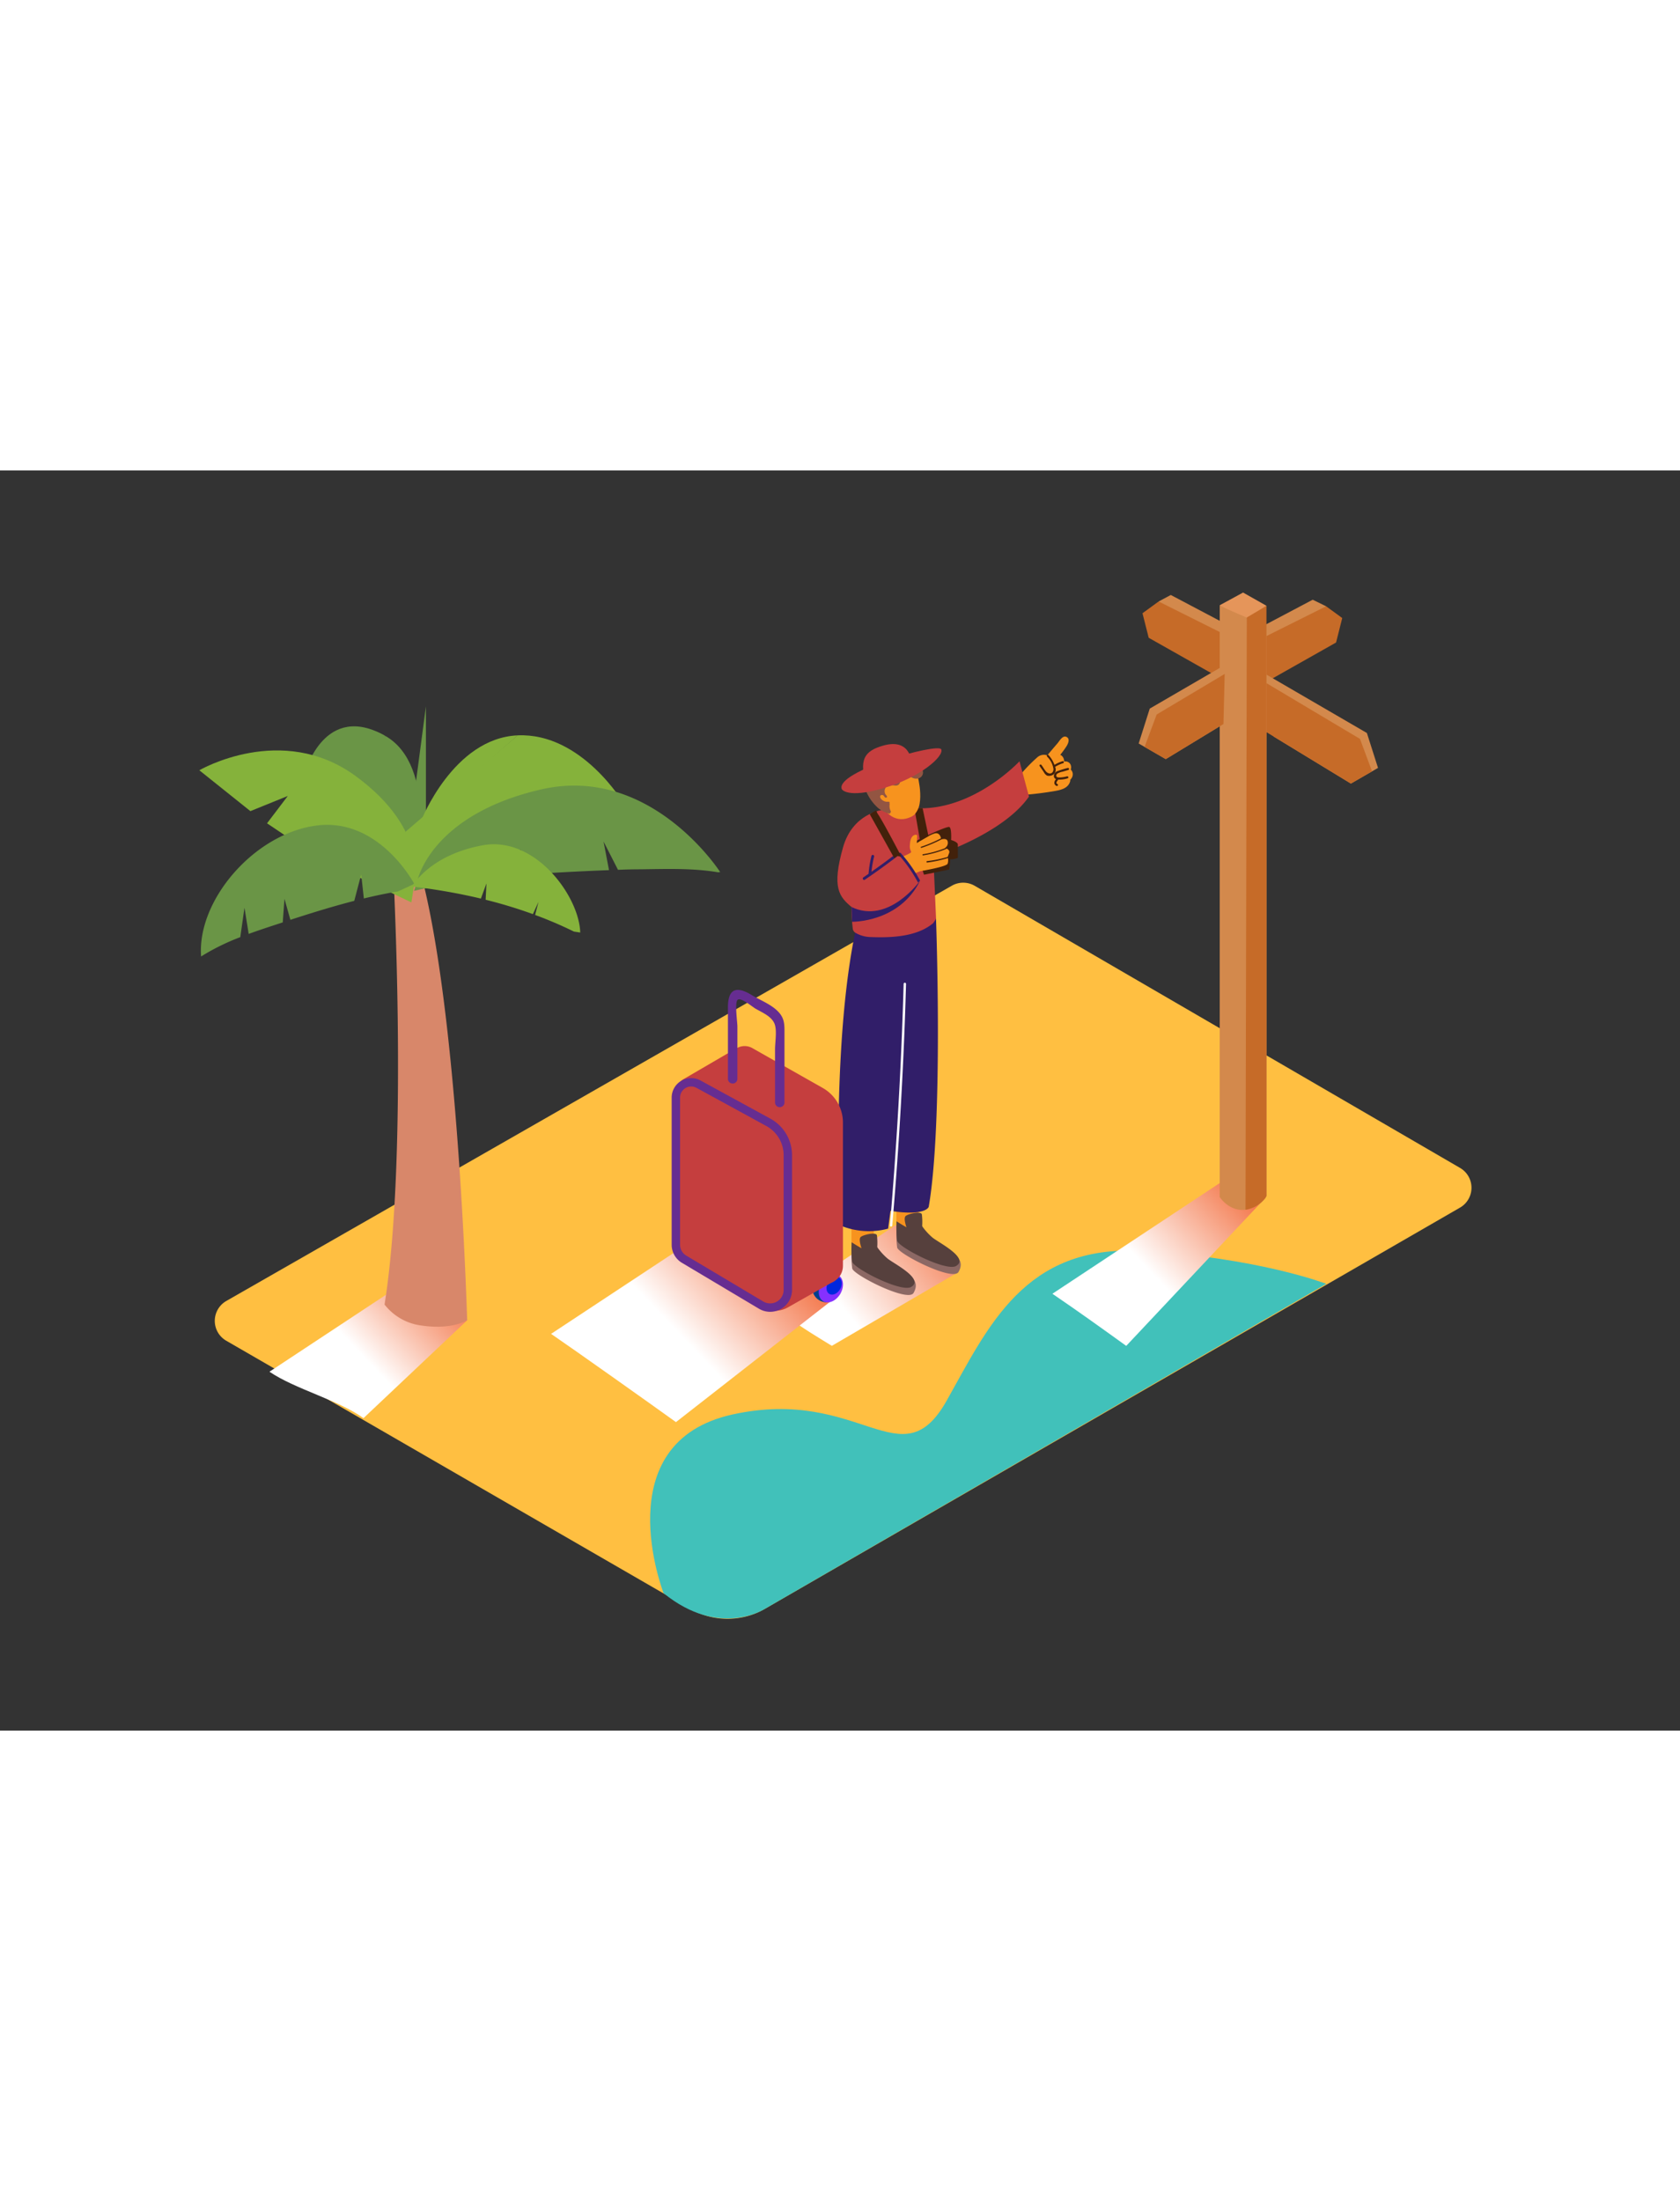 <svg xmlns="http://www.w3.org/2000/svg" xmlns:xlink="http://www.w3.org/1999/xlink" viewBox="0 0 400 300" data-imageid="meditation-e" imageName="Traveling" class="illustrations_image" style="width: 229px;"><rect x="0" y="0" width="400" height="300" fill="#333333" stroke="none"/><defs><linearGradient id="linear-gradient" x1="231.82" y1="174.35" x2="200.75" y2="199.4" gradientUnits="userSpaceOnUse"><stop offset="0" stop-color="#f15a24"/><stop offset="1" stop-color="#fff"/></linearGradient><linearGradient id="linear-gradient-2" x1="109.34" y1="187.85" x2="85.82" y2="210.22" xlink:href="#linear-gradient"/><linearGradient id="linear-gradient-3" x1="189.03" y1="178.54" x2="161.2" y2="205" xlink:href="#linear-gradient"/><linearGradient id="linear-gradient-4" x1="298.58" y1="164.9" x2="272.73" y2="189.48" xlink:href="#linear-gradient"/></defs><title>101-110</title><g style="isolation:isolate"><g id="Layer_2" data-name="Layer 2"><path d="M347.56,166,232.06,98.87a5.46,5.46,0,0,0-5.46,0L53.88,197.72a5.46,5.46,0,0,0,0,9.47L164.31,271a17.83,17.83,0,0,0,17.83,0l165.4-95.46A5.46,5.46,0,0,0,347.56,166Z" fill="#ffbf41"/><path d="M193.91,205.84q2.07,1.3,4.15,2.56l30.16-17.59-15-11.15-28.91,19.45A102,102,0,0,0,193.91,205.84Z" fill="url(#linear-gradient)" style="mix-blend-mode:multiply"/><path d="M202.77,185.31c1.54,1,2.7,1.62,2.7,1.62,1.23,0,3.51.27,2.81-1.34a14.92,14.92,0,0,0,3,3.56c1.33,1.15,8.8,2.22,6.23,6.66-1.32,2.29-14.28-4.27-14.6-5.83A25.41,25.41,0,0,1,202.77,185.31Z" fill="#8c6864"/><path d="M208.37,177.76a25.73,25.73,0,0,0-.19,6.71c.07.48.14,1,.23,1.53l-5.68-1v-7.28Z" fill="#f7931e"/><path d="M202.77,183.74c1.54,1,2.7,1.62,2.7,1.62,1.23,0,3.51.27,2.81-1.34a14.92,14.92,0,0,0,3,3.56c1.33,1.15,8.83,4.84,5.7,6.78-2.33,1.45-13.75-4.4-14.07-6A25.41,25.41,0,0,1,202.77,183.74Z" fill="#56403d"/><path d="M205.18,185.45c-.06-.41-.88-2.49-.21-3s3.54-1.19,3.82-.38a15,15,0,0,1,0,3.63" fill="#56403d"/><path d="M213.47,180.32c1.54,1,2.7,1.62,2.7,1.62,1.23,0,3.51.27,2.81-1.34a14.92,14.92,0,0,0,3,3.56c1.33,1.15,8.8,2.22,6.23,6.66-1.32,2.29-14.28-4.27-14.6-5.83A25.41,25.41,0,0,1,213.47,180.32Z" fill="#8c6864"/><path d="M219.07,172.76a25.73,25.73,0,0,0-.19,6.71c.07.48.14,1,.23,1.53l-5.68-1v-7.28Z" fill="#f7931e"/><path d="M213.47,178.75c1.54,1,2.7,1.62,2.7,1.62,1.23,0,3.51.27,2.81-1.34a14.92,14.92,0,0,0,3,3.56c1.33,1.15,8.83,4.84,5.7,6.78-2.33,1.45-13.75-4.4-14.07-6A25.41,25.41,0,0,1,213.47,178.75Z" fill="#56403d"/><path d="M215.88,180.46c-.06-.41-.88-2.49-.21-3s3.54-1.19,3.82-.38a15,15,0,0,1,0,3.63" fill="#56403d"/><path d="M254.94,71.2a1.58,1.58,0,0,0-.08-1.25,1.32,1.32,0,0,0-1.49-.64,1,1,0,0,0,0-.1,2.15,2.15,0,0,0-.08-.51,1.62,1.62,0,0,0-.54-.82,1.36,1.36,0,0,0-.31-.18c.51-.64,1-1.29,1.46-2s.92-1.87,0-2.28-1.65,1-2.11,1.53q-1.23,1.42-2.43,2.87a2.42,2.42,0,0,0-2.44.52,40,40,0,0,0-3.79,3.87.66.66,0,0,0,0,.86.69.69,0,0,0-.08.47c.05.3.12.59.19.88a11.29,11.29,0,0,0,.4,1.42.67.67,0,0,0,.75.45.6.6,0,0,0,.6.84c2-.19,4-.45,6-.79,1.56-.27,3.35-.63,3.82-2.38a.65.65,0,0,0,0-.32,1.82,1.82,0,0,0,.58-1A1.56,1.56,0,0,0,254.94,71.2Z" fill="#f7931e"/><path d="M253,69.21a8.65,8.65,0,0,0-1.94.87,6.87,6.87,0,0,0-1.4-2.31c-.21-.24-.57.11-.35.35a5.16,5.16,0,0,1,1.52,3c-.05,1.22-1.19,1.3-1.87.44-.36-.45-.65-1-1-1.45-.18-.26-.61,0-.43.25l1,1.45a2.07,2.07,0,0,0,.75.83,1.81,1.81,0,0,0,1.74-.43,1.62,1.62,0,0,0,.19-1.68l.06,0a8.11,8.11,0,0,1,1.85-.84C253.42,69.6,253.29,69.12,253,69.21Z" fill="#42210b"/><path d="M251.73,72.18a3.71,3.71,0,0,1,1.27-.47l1.38-.41a.25.25,0,0,0-.13-.48,22.36,22.36,0,0,0-2.43.74,1.28,1.28,0,0,0-.9,1.15.81.81,0,0,0,.52.78,1.27,1.27,0,0,0-.4.91.78.78,0,0,0,.57.71.25.25,0,0,0,.13-.48c-.46-.12-.05-.69.11-.87a.24.24,0,0,0,.07-.16,7,7,0,0,0,2.29-.31.25.25,0,0,0-.13-.48,7.47,7.47,0,0,1-1.49.26,4.07,4.07,0,0,1-.61,0C251.41,73.05,251.33,72.51,251.73,72.18Z" fill="#42210b"/><path d="M222.86,106.71s1.78,48.31-1.74,68.61c0,0-.7,2.26-9.1.95l-.56,4.23a17.71,17.71,0,0,1-11.48-.8s-2.33-46.92,4.66-74.18" fill="#311e69"/><path d="M245,77.63l-2.26-8.4s-12,12.93-26.5,11c-2.07.21-4.21.28-6.25.64a9.29,9.29,0,0,0-2.93,1.06c-2.87,4-3.87,9-4.17,13.92-.17,2.69-.15,5.4-.14,8.09a40,40,0,0,0,.29,5.13,1.32,1.32,0,0,0,.65,1,7.41,7.41,0,0,0,3.35,1c5.06.21,11.19,0,15.14-3.29a11.89,11.89,0,0,0,.69-1.07l-.65-14.86S238.7,86.68,245,77.63Z" fill="#c53e3e" class="target-color"/><path d="M218.25,91.1s-.35-2.61,0-2.93,7.19-3.55,7.78-3.29.43,3.1.43,3.1,1.6.45,1.6,1.08v3.15a4,4,0,0,1-1.83.35A18.24,18.24,0,0,1,226,95l-6,1.24" fill="#42210b"/><path d="M210,80.86s-7,.75-9.29,8.9c-2.7,9.55-.92,11.7,2.05,14.18" fill="#c53e3e" class="target-color"/><path d="M218.44,72.52s2.23,8.13-1.45,9.91-6.25-.87-7.37-3.3-.69-8.11,4.06-8.69C217.82,69.93,218.44,72.52,218.44,72.52Z" fill="#f7931e"/><path d="M219.16,71c.39-1,.55-2.76-.61-3.31a2.54,2.54,0,0,0-2.62.48,3.62,3.62,0,0,0-1.41-.67,5.72,5.72,0,0,0-5.37,1.16.81.81,0,0,1-.22.16,1,1,0,0,1-.34,0c-2.89.05-3.51,3.32-3,5.54a11.15,11.15,0,0,0,3.49,6,6.92,6.92,0,0,0,2.62,1.33.22.22,0,0,0,.28-.23.27.27,0,0,0,.09-.38,2.6,2.6,0,0,1-.25-1.58.24.24,0,0,0-.07-.21.26.26,0,0,0-.21-.43,2,2,0,0,1-1.7-.59c-.27-.28-.49-.83,0-1a.63.63,0,0,1,.57.15,2.08,2.08,0,0,0,.28.37.26.26,0,0,0,.15.08c.2.07.45-.1.32-.32a2.13,2.13,0,0,0-.32-.43,1.49,1.49,0,0,1,.27-1.87c.68-.6,1.3-.27,2.08-.24a1,1,0,0,0,1.09-.71,3.71,3.71,0,0,0-.12-1,1.18,1.18,0,0,1,.73-1.14c.82-.32,1.36.38,2,.79a2.13,2.13,0,0,0,1.77.36,1.46,1.46,0,0,0,.78-2.33A.25.25,0,0,0,219.16,71Zm-5,1.15a.82.82,0,0,1,.38-.32l.15-.09h.05l.08,0A1.7,1.7,0,0,0,214.16,72.13Zm4.65-1.72,0,0a2.34,2.34,0,0,0,.1-.27C218.85,70.22,218.83,70.32,218.81,70.41Z" fill="#935542"/><path d="M215.15,122.23q-.63,22.47-2.27,44.91-.46,6.3-1,12.6c0,.36.53.36.56,0q1.93-22.4,2.85-44.87.26-6.31.43-12.63A.28.28,0,0,0,215.15,122.23Z" fill="#fff"/><path d="M225,89.85a1.4,1.4,0,0,0,.65-1.47c-.15-1-1.56-.54-1.56-.54s-.11-1.44-1.16-1.48-4.63,2.36-4.63,2.36l.07-1.69c0-.3-.23-.36-.58-.26-1,.29-1.11,1.7-1.16,2.54a2.51,2.51,0,0,0,.1.93c.08.23.29.52.13.75a12.2,12.2,0,0,1-2.17,1l.2.39.58.71a13.06,13.06,0,0,1,2,2.95l1.75-.67s6.12-1,6.41-1.76a2.75,2.75,0,0,0,0-1.61l.35-.91C226.33,90.23,225,89.85,225,89.85Z" fill="#f7931e"/><path d="M219.31,89.58a31.8,31.8,0,0,0,4.72-2c.16-.08.26.18.1.26a31.8,31.8,0,0,1-4.72,2C219.24,89.89,219.14,89.63,219.31,89.58Z" fill="#42210b"/><path d="M219.75,91.36a24.2,24.2,0,0,0,5.45-1.52.14.14,0,0,1,.1.26,24.52,24.52,0,0,1-5.52,1.54C219.6,91.66,219.57,91.39,219.75,91.36Z" fill="#42210b"/><path d="M220.7,93A28.1,28.1,0,0,0,225.64,92a.14.14,0,0,1,.1.26,28.41,28.41,0,0,1-5,1.08C220.56,93.35,220.53,93.07,220.7,93Z" fill="#42210b"/><path d="M218.57,98.1l.5-.45a33.81,33.81,0,0,0-4.59-6.55c-.28-.31-.74.15-.46.46A33.1,33.1,0,0,1,218.57,98.1Z" fill="#311e69"/><path d="M213.28,91.3q-2.85,2.19-5.79,4.24a25.22,25.22,0,0,1,.64-3.65.33.33,0,0,0-.63-.17,26.19,26.19,0,0,0-.7,4.3l-1.23.85c-.35.23,0,.8.33.57q3.94-2.67,7.72-5.57C213.94,91.61,213.61,91,213.28,91.3Z" fill="#311e69"/><path d="M219.07,97.65s-7.47,10.52-16.32,6.28l.12,3.51S214.11,107.68,219.07,97.65Z" fill="#311e69"/><path d="M200.44,75.89s1.26,2.28,10-.28S224.83,68,224.1,66.38,198.64,71.67,200.44,75.89Z" fill="#c53e3e" class="target-color"/><path d="M217.1,70.1s.1-6.59-6.86-4.59c-4.32,1.25-6,3.22-3.75,9.93" fill="#c53e3e" class="target-color"/><path d="M209.11,81.93a3.23,3.23,0,0,1-.47-1,14.75,14.75,0,0,0-1.56.9v0l5.85,10.48.7-.53,1,.18S210.31,83.69,209.11,81.93Z" fill="#42210b"/><path d="M217.94,81.7l1.13,6.5,2-1.14-1.4-6.65h-1A6,6,0,0,1,217.94,81.7Z" fill="#42210b"/><path d="M158,267.29s-14-35.91,16.49-42.57,40.09,16,50.94-3.33c9.87-17.55,18.51-37.1,46.27-35.58s44.09,7.83,44.09,7.83L182.14,271S171.38,278.14,158,267.29Z" fill="#41c1ba"/><path d="M86.55,225.61l24.7-23.31-6.61-14.47L64.16,214.56C70.2,218.69,80.6,221.32,86.55,225.61Z" fill="url(#linear-gradient-2)" style="mix-blend-mode:multiply"/><path d="M160.94,226.56,200.08,196l-28.39-17.17-40.48,26.72C137.26,209.69,155,222.28,160.94,226.56Z" fill="url(#linear-gradient-3)" style="mix-blend-mode:multiply"/><path d="M268.15,208.41l33.14-35.24L291,169.26,250.57,196C256.61,200.11,262.2,204.12,268.15,208.41Z" fill="url(#linear-gradient-4)" style="mix-blend-mode:multiply"/><path d="M199.61,191.59l-2.42-1.14c-.42-.2-1.44.53-1.71.74a3.35,3.35,0,0,0-1.15,1.12c-.52,1.08-1.14,2.72-.55,3.88a3.43,3.43,0,0,0,3,1.84" fill="#00408d"/><ellipse cx="197.82" cy="194.7" rx="3.58" ry="2.61" transform="translate(-69.7 268.66) rotate(-60)" fill="#8530ff"/><ellipse cx="197.82" cy="194.87" rx="2.26" ry="1.64" transform="matrix(0.5, -0.87, 0.87, 0.5, -69.85, 268.75)" fill="#0027de"/><path d="M175.51,137.47l-12.77,7.44a3,3,0,0,0-1.5,2.61v39.05l19.92,12.53a6.27,6.27,0,0,0,6.42.15l11.18-6.33Z" fill="#c53e3e" class="target-color"/><path d="M179.1,137.5,195.88,147a9.48,9.48,0,0,1,4.82,8.26v34.11a4.29,4.29,0,0,1-6.54,3.64L175.58,181.5a4.29,4.29,0,0,1-2-3.64V140.74A3.72,3.72,0,0,1,179.1,137.5Z" fill="#c53e3e" class="target-color"/><path d="M175.57,144.92V132.35c0-1-.65-5.47,0-6.27s3.23,1.35,4.23,2c1.71,1,4.18,1.95,4.73,4,.44,1.65,0,4.11,0,5.79v12.69a1.13,1.13,0,0,0,2.25,0V134.21c0-2.22.1-3.78-1.6-5.48s-4.26-2.65-6.18-3.83c-3.66-2.25-5.68-1.52-5.68,2.89v17.14a1.13,1.13,0,0,0,2.25,0Z" fill="#662d91"/><path d="M166.38,146.14l16.47,9a8.92,8.92,0,0,1,4.73,7.81v32.27a4.21,4.21,0,0,1-6.42,3.45l-18.24-10.87a4,4,0,0,1-2-3.45V149.2A3.65,3.65,0,0,1,166.38,146.14Z" fill="none" stroke="#662d91" stroke-miterlimit="10" stroke-width="2"/><polyline points="97.07 89 101.41 56.16 101.41 85.83" fill="#6a9546"/><path d="M91.72,63.18c12.46,7.08,8,31.48,6.61,38-.23,1-.38,1.61-.38,1.61" fill="#6a9546"/><path d="M77.24,68.69l18.64,16-.46-12.15s1.38-10-8.86-11S77.24,68.69,77.24,68.69Z" fill="#6a9546"/><path d="M100.43,203.57a13.22,13.22,0,0,1-8.87-5C97.47,161.48,93.4,90.61,93.4,90.61l5-.66c9.67,27.81,12.38,98.34,12.83,112.35C108.16,204,103.85,204.08,100.43,203.57Z" fill="#d8876a"/><path d="M123.24,63.06c15.32-.68,25.32,16.29,25.32,16.29l-49.92,19L96.57,86" fill="#85b23b"/><path d="M100.26,83.41s7.66-19.68,23-20.35" fill="#85b23b"/><path d="M152.52,94.95q-2.69,0-5.38.12l-3.44-6.74L145,95.15c-4.89.18-9.77.43-14.65.71l-4.4.27a19.53,19.53,0,0,0-2-5.84c-.21-.29-.05,3,.13,6a143.68,143.68,0,0,0-25.5,3.8l.85-2.59s3.21-15.53,29.38-21.56,42.66,19.67,42.66,19.67l-.52.05C164.9,94.64,158.69,94.87,152.52,94.95Z" fill="#6a9546"/><path d="M91.72,63.18c-14.42-8.2-19,8.49-19,8.49" fill="#6a9546"/><path d="M98.65,98.39s3.58-12.82-14-25.66-37.19-1.36-37.19-1.36L59.62,81.1l8.9-3.61L63.58,84l10.34,6.94s6.68-4.45,8.87-5.69c.5-.28-4.57,8.13-4.57,8.13l19.73,9.45Z" fill="#85b23b"/><path d="M86.63,101.89,86,96.18l-1.65,6.28c-5.11,1.32-10.15,2.87-15.21,4.52l-1.41-5-.41,5.61c-2.73.89-5.45,1.77-8.11,2.74l-1-6.23-1,7a53.42,53.42,0,0,0-9.33,4.6c-1-13.32,12.58-29.19,27.41-31.16,15-2,23.35,13.89,23.35,13.89l-3.93,1.8C92,100.67,89.3,101.25,86.63,101.89Z" fill="#6a9546"/><path d="M127.41,105.82l.8-3.11-1.33,2.91a111.79,111.79,0,0,0-11.25-3.42l.19-3.89-1.32,3.61a141.77,141.77,0,0,0-16.43-2.87c1.05-1.68,5.58-7.78,16.93-9.83C127.42,87,137.9,101.35,138.15,110l-1.51-.23A95.34,95.34,0,0,0,127.41,105.82Z" fill="#85b23b"/><polyline points="297.18 38.89 312.55 30.77 315.74 32.33 312.55 42.41 301.86 44.8" fill="#d3894c"/><polyline points="296.55 41.91 315.74 32.33 319.58 35.13 318.11 40.96 299.47 51.49" fill="#c66b28"/><polyline points="290.4 32.09 295.97 29.06 301.54 32.21 295.97 37.05" fill="#e5955a"/><polygon points="303.23 63.33 321.64 74.54 328.1 70.81 325.45 62.5 299.75 47.56 303.23 63.33" fill="#d3894c"/><polygon points="299.82 49.61 323.8 63.9 326.68 71.63 321.64 74.54 296.87 59.46 299.82 49.61" fill="#c66b28"/><polyline points="294.14 37.76 278.76 29.64 275.86 31.19 278.76 41.28 289.45 43.66" fill="#d3894c"/><polyline points="295.05 40.77 275.86 31.19 272.02 33.99 273.5 39.83 292.13 50.35" fill="#c66b28"/><path d="M297.78,35.34a3.44,3.44,0,0,1-.73-.22c-2.23-1-4.5-1.89-6.64-3V173c3,4.05,7.75,4,10.89.17.08-.16.17-.31.25-.47V38.32Q299.65,36.86,297.78,35.34Z" fill="#d3894c"/><polygon points="295.97 57.52 277.56 68.72 271.11 65 273.75 56.69 291.59 46.32 295.97 57.52" fill="#d3894c"/><polygon points="291.59 48.44 275.4 58.09 272.52 65.81 277.56 68.72 291.3 60.36 291.59 48.44" fill="#c66b28"/><path d="M296.86,35,296.55,176a7.4,7.4,0,0,0,4.74-2.81c.08-.16.17-.3.25-.47V32.21C300,33.15,298.42,34.08,296.86,35Z" fill="#c66b28"/></g></g></svg>